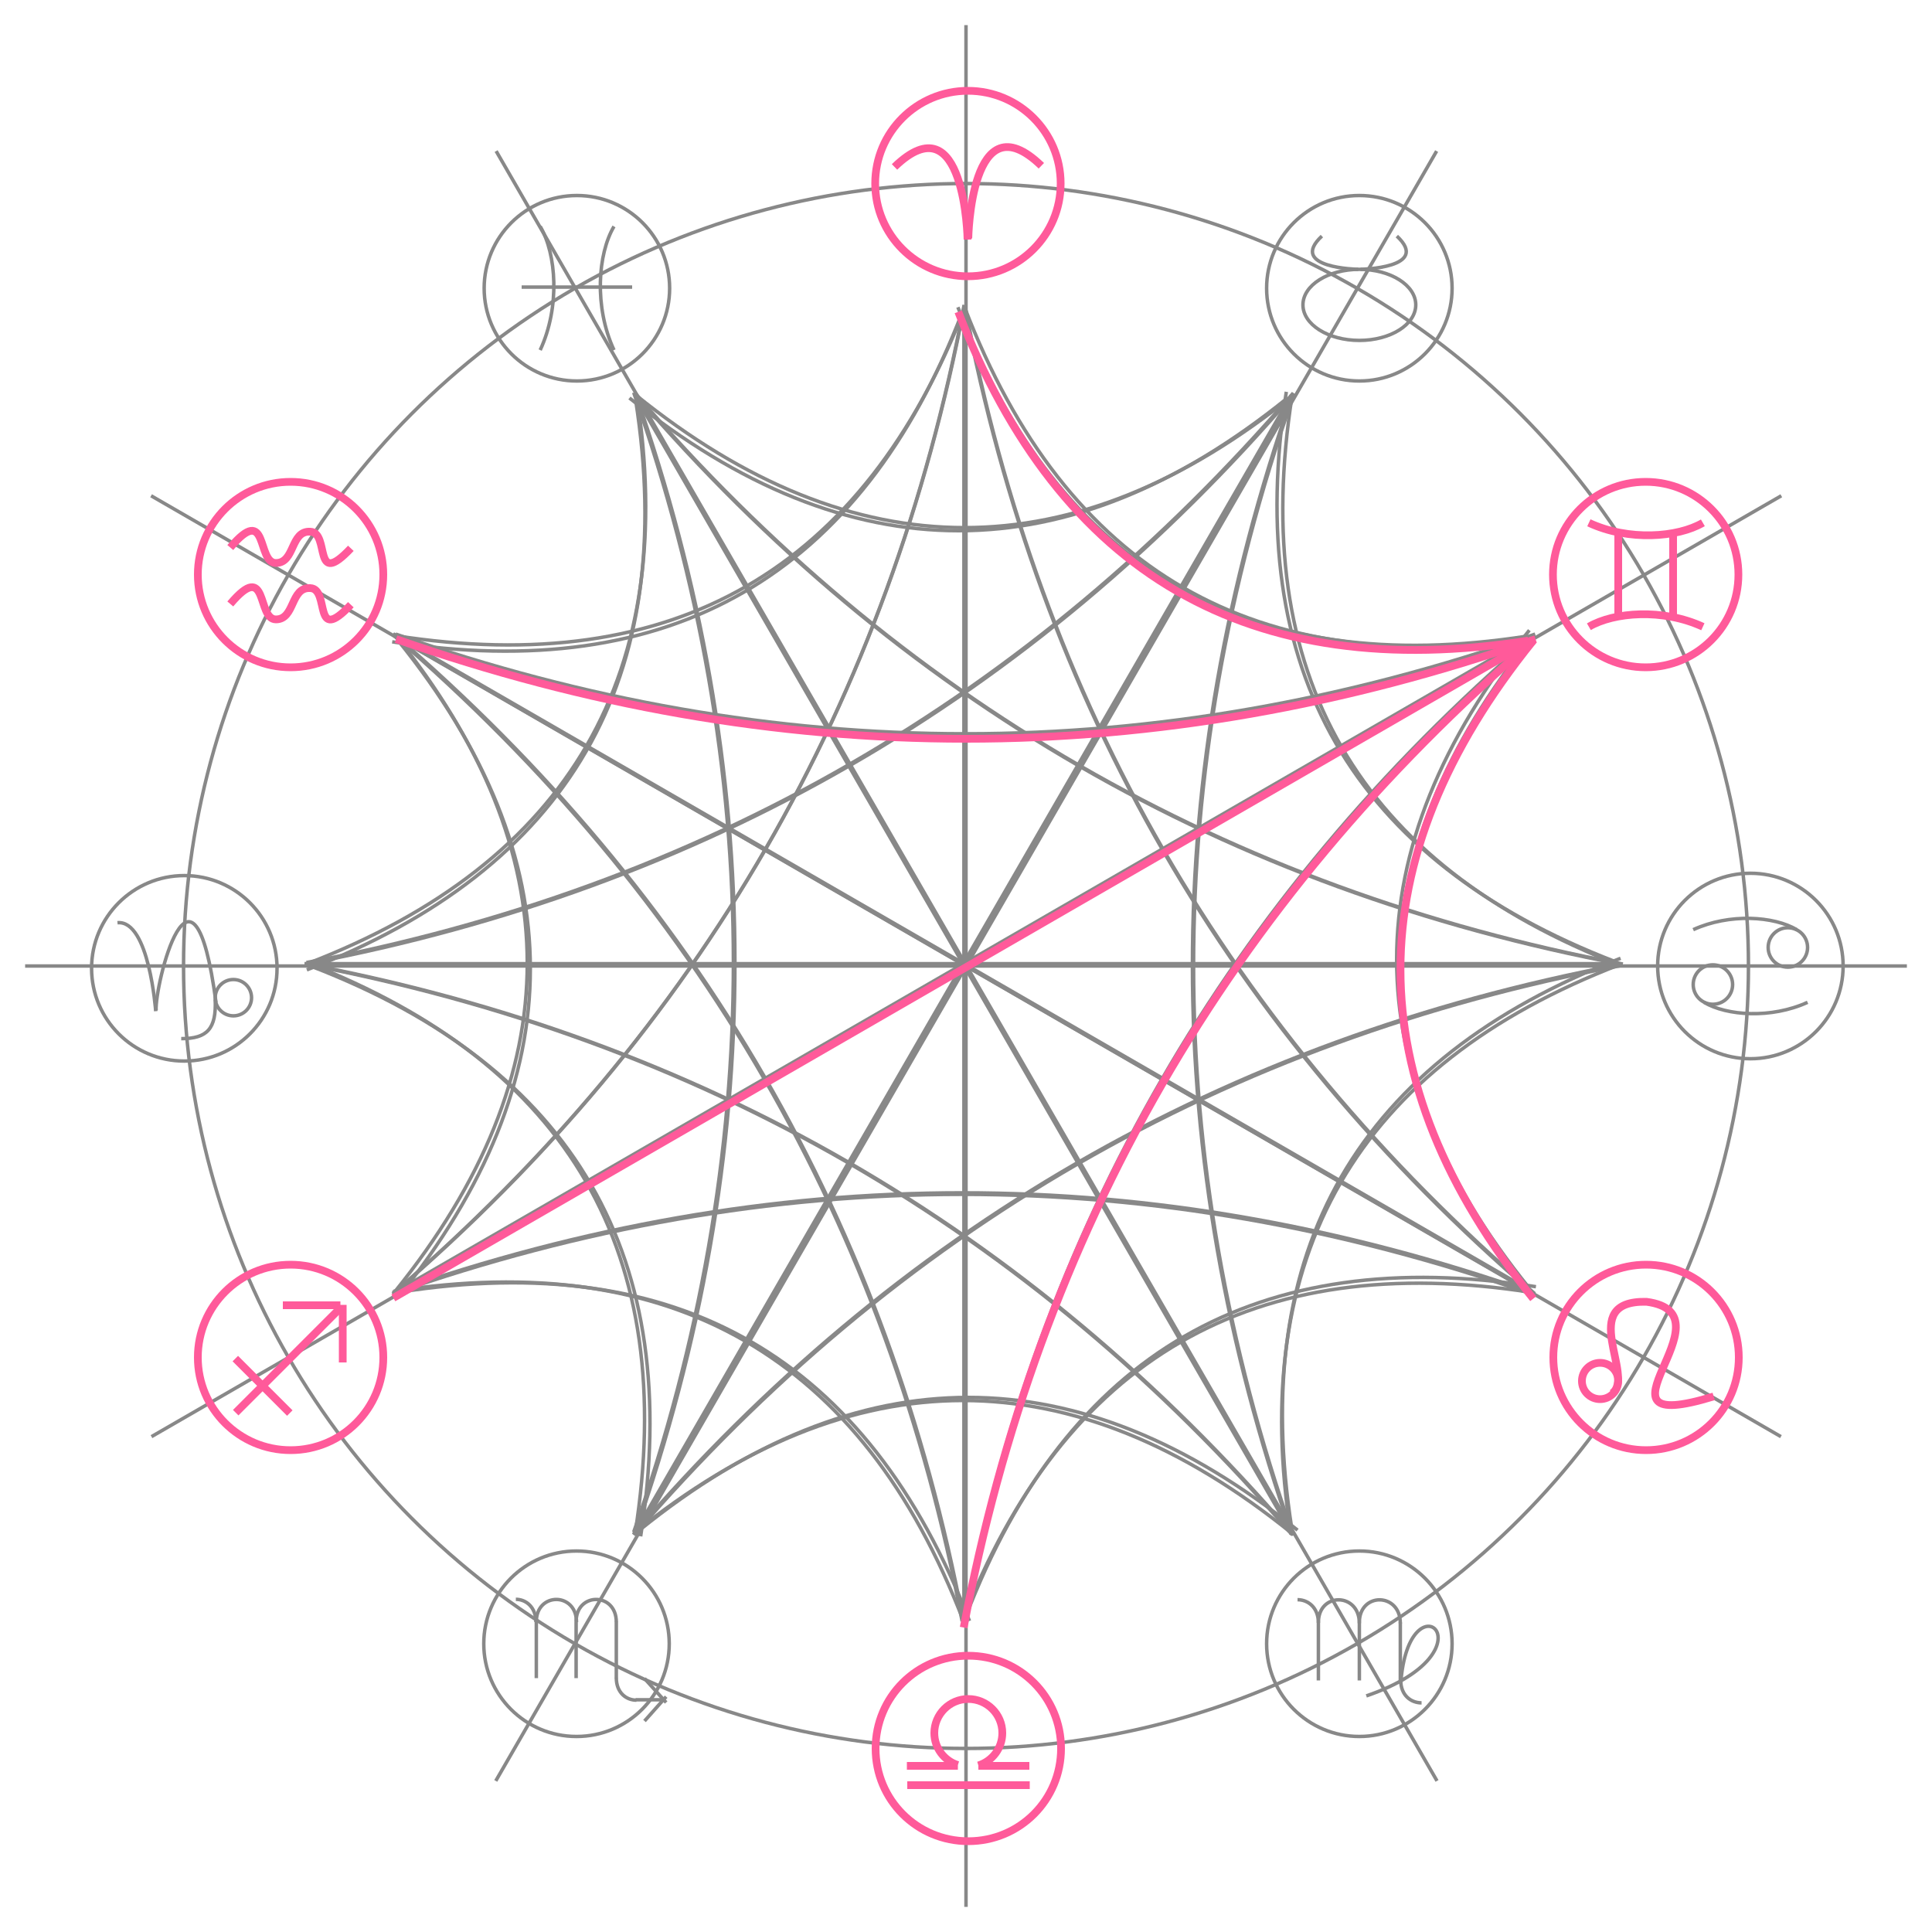 <?xml version="1.0" encoding="utf-8"?>
<!-- Generator: Adobe Illustrator 15.0.0, SVG Export Plug-In  -->
<!DOCTYPE svg PUBLIC "-//W3C//DTD SVG 1.1//EN" "http://www.w3.org/Graphics/SVG/1.1/DTD/svg11.dtd">
<svg version="1.1"
	 xmlns="http://www.w3.org/2000/svg" xmlns:xlink="http://www.w3.org/1999/xlink" xmlns:a="http://ns.adobe.com/AdobeSVGViewerExtensions/3.0/"
	 x="0px" y="0px" width="500px" height="500px" viewBox="-6.5 -6.5 500 500" enable-background="new -6.5 -6.5 500 500"
	 xml:space="preserve">
<defs>
</defs>
<circle id="_7576728_1_" fill="none" stroke="#888888" stroke-width="0.9" cx="243.5" cy="243.5" r="202.5"/>
<line id="_238518904_1_" fill="none" stroke="#888888" stroke-width="0.9" x1="0" y1="243.5" x2="487" y2="243.5"/>
<line id="_239080608_1_" fill="none" stroke="#888888" stroke-width="0.9" x1="243.5" y1="487" x2="243.5" y2="0"/>
<line id="_236163080_1_" fill="none" stroke="#888888" stroke-width="0.9" x1="32.7" y1="365.3" x2="454.5" y2="121.8"/>
<line id="_7576752_1_" fill="none" stroke="#888888" stroke-width="0.9" x1="365.4" y1="454.4" x2="121.9" y2="32.6"/>
<line id="_239050464_1_" fill="none" stroke="#888888" stroke-width="0.9" x1="121.8" y1="454.4" x2="365.3" y2="32.6"/>
<line id="_239049848_1_" fill="none" stroke="#888888" stroke-width="0.9" x1="454.4" y1="365.3" x2="32.6" y2="121.8"/>
<circle id="_7573776_1_" fill="none" stroke="#FF5A9A" stroke-width="2" cx="419.4" cy="142.2" r="24"/>
<path id="_272317888_1_" fill="none" stroke="#FF5A9A" stroke-width="2" d="M404.7,128.8c10.3,4.8,23,3.8,29.5,0"/>
<path id="_274063248_1_" fill="none" stroke="#FF5A9A" stroke-width="2" d="M434.2,155.7c-10.4-4.8-23-3.8-29.5,0"/>
<line id="_275021608_1_" fill="none" stroke="#FF5A9A" stroke-width="2" x1="412.3" y1="153.8" x2="412.3" y2="131.5"/>
<line id="_273792080_1_" fill="none" stroke="#FF5A9A" stroke-width="2" x1="426.5" y1="153.6" x2="426.5" y2="131.4"/>
<circle id="_7573104_1_" fill="none" stroke="#888888" stroke-width="0.9" cx="345.3" cy="418.9" r="24"/>
<line id="_275022304_1_" fill="none" stroke="#888888" stroke-width="0.9" x1="334.7" y1="413.4" x2="334.7" y2="428.4"/>
<path id="_275022376_1_" fill="none" stroke="#888888" stroke-width="0.9" d="M329.3,407.5c2.7,0,5.4,2,5.4,6"/>
<line id="_461934896_1_" fill="none" stroke="#888888" stroke-width="0.9" x1="345.3" y1="413.4" x2="345.3" y2="428.4"/>
<path id="_273792512_1_" fill="none" stroke="#888888" stroke-width="0.9" d="M334.7,413.4c0-7.9,10.6-7.8,10.6,0.2"/>
<line id="_273880672_1_" fill="none" stroke="#888888" stroke-width="0.9" x1="355.9" y1="413.4" x2="355.9" y2="428.4"/>
<path id="_272904616_1_" fill="none" stroke="#888888" stroke-width="0.9" d="M345.3,413.4c0-7.9,10.6-7.8,10.6,0.2"/>
<path id="_461934920_1_" fill="none" stroke="#888888" stroke-width="0.9" d="M356,428.3c0,4,2.7,5.9,5.4,5.9"/>
<path id="_275021416_1_" fill="none" stroke="#888888" stroke-width="0.9" d="M356,429.3c2-29.1,25.5-8.7-8.9,3.1"/>
<path id="_275023360_1_" fill="none" stroke="#888888" stroke-width="0.9" d="M33.8,255.2c0,0-1.7-23.7-9.9-22.9"/>
<path id="_272317312_1_" fill="none" stroke="#888888" stroke-width="0.9" d="M33.9,255c-0.4-6.4,9.5-47,15.5-2.1"/>
<path id="_275023608_1_" fill="none" stroke="#888888" stroke-width="0.9" d="M49.2,252.2c0.3,7.5-2,10.1-8.8,10.1"/>
<ellipse id="_275024448_1_" fill="none" stroke="#888888" stroke-width="0.9" cx="53.9" cy="251.7" rx="4.7" ry="4.7"/>
<circle id="_7571352_1_" fill="none" stroke="#888888" stroke-width="0.9" cx="41.2" cy="244.1" r="24"/>
<circle id="_7571232_1_" fill="none" stroke="#FF5A9A" stroke-width="2" cx="419.5" cy="344.8" r="24"/>
<path id="_273792680_1_" fill="none" stroke="#FF5A9A" stroke-width="2" d="M410.7,354.1c6.2-4.4-9.3-24.1,8.9-23.7
	c23.5,3.1-18.3,35.4,17.4,24.5"/>
<ellipse id="_273880960_1_" fill="none" stroke="#FF5A9A" stroke-width="2" cx="407.6" cy="350.9" rx="4.7" ry="4.7"/>
<circle id="_7570800_1_" fill="none" stroke="#FF5A9A" stroke-width="2" cx="244" cy="41" r="24"/>
<path id="_272317216_1_" fill="none" stroke="#FF5A9A" stroke-width="2" d="M243.9,55.5c0,0-0.6-36.5-18.9-18.8"/>
<path id="_273775824_1_" fill="none" stroke="#FF5A9A" stroke-width="2" d="M244.1,55.2c0,0,0.6-36.5,18.9-18.8"/>
<circle id="_7570368_1_" fill="none" stroke="#888888" stroke-width="0.9" cx="446.5" cy="243.5" r="24"/>
<path id="_274128120_1_" fill="none" stroke="#888888" stroke-width="0.9" d="M431.7,234.1c9.4-4.3,20.9-3.5,26.8,0"/>
<ellipse id="_271953080_1_" fill="none" stroke="#888888" stroke-width="0.9" cx="456.2" cy="238.7" rx="5.1" ry="5.1"/>
<path id="_272317816_1_" fill="none" stroke="#888888" stroke-width="0.9" d="M461.3,252.9c-9.4,4.3-20.9,3.5-26.8,0"/>
<ellipse id="_272317408_1_" fill="none" stroke="#888888" stroke-width="0.9" cx="436.8" cy="248.3" rx="5.1" ry="5.1"/>
<path id="_273801192_1_" fill="none" stroke="#888888" stroke-width="0.9" d="M133.3,84.1c5.2-11.2,4.2-24.9,0-32"/>
<path id="_273792272_1_" fill="none" stroke="#888888" stroke-width="0.9" d="M152.4,84.1c-5.2-11.2-4.2-24.9,0-32"/>
<line id="_273790560_1_" fill="none" stroke="#888888" stroke-width="0.9" x1="128.5" y1="67.8" x2="157.1" y2="67.8"/>
<circle id="_226247624_1_" fill="none" stroke="#888888" stroke-width="0.9" cx="142.8" cy="68.1" r="24"/>
<line id="_274859648_1_" fill="none" stroke="#888888" stroke-width="0.9" x1="132.3" y1="413.2" x2="132.3" y2="427.8"/>
<path id="_274859672_1_" fill="none" stroke="#888888" stroke-width="0.9" d="M127,407.4c2.6,0,5.2,2,5.2,5.9"/>
<line id="_272904496_1_" fill="none" stroke="#888888" stroke-width="0.9" x1="142.6" y1="413.2" x2="142.6" y2="427.8"/>
<path id="_275024688_1_" fill="none" stroke="#888888" stroke-width="0.9" d="M132.3,413.2c0-7.7,10.4-7.7,10.4,0.1"/>
<line id="_275023464_1_" fill="none" stroke="#888888" stroke-width="0.9" x1="153" y1="413.2" x2="153" y2="427.8"/>
<path id="_461934848_1_" fill="none" stroke="#888888" stroke-width="0.9" d="M142.6,413.2c0-7.7,10.4-7.7,10.4,0.1"/>
<path id="_461017960_1_" fill="none" stroke="#888888" stroke-width="0.9" d="M153,427.7c0,3.9,2.6,5.8,5.2,5.8"/>
<line id="_275023560_1_" fill="none" stroke="#888888" stroke-width="0.9" x1="158" y1="433.4" x2="165.3" y2="433.4"/>
<line id="_275024640_1_" fill="none" stroke="#888888" stroke-width="0.9" x1="165.9" y1="432.6" x2="160.3" y2="438.9"/>
<line id="_275024544_1_" fill="none" stroke="#888888" stroke-width="0.9" x1="165.9" y1="434.1" x2="160.3" y2="427.9"/>
<circle id="_272317936_1_" fill="none" stroke="#888888" stroke-width="0.9" cx="142.7" cy="418.9" r="24"/>
<circle id="_235697888_1_" fill="none" stroke="#888888" stroke-width="0.9" cx="345.3" cy="68.1" r="24"/>
<ellipse id="_274128192_1_" fill="none" stroke="#888888" stroke-width="0.9" cx="345.3" cy="72.4" rx="14.6" ry="9.2"/>
<path id="_273791440_1_" fill="none" stroke="#888888" stroke-width="0.9" d="M345,63.2c0,0-18.3-0.3-9.4-8.6"/>
<path id="_275023704_1_" fill="none" stroke="#888888" stroke-width="0.9" d="M345.6,63.2c0,0,18.3-0.3,9.4-8.6"/>
<ellipse id="_235699496_1_" fill="none" stroke="#FF5A9A" stroke-width="2" cx="68.7" cy="142.2" rx="24" ry="24"/>
<path id="_458488104_1_" fill="none" stroke="#FF5A9A" stroke-width="2" d="M53.1,135.2c9.9-11.7,6.8,4,11.8,4
	c5,0,3.7-8.4,8.9-8.1c5.2,0.2,0.5,14.9,10.5,4.3"/>
<path id="_459467632_1_" fill="none" stroke="#FF5A9A" stroke-width="2" d="M53.1,149.8c9.9-11.7,6.8,4,11.8,4
	c5,0,3.7-8.4,8.9-8.1c5.2,0.2,0.5,14.9,10.5,4.3"/>
<circle id="_235700144_1_" fill="none" stroke="#FF5A9A" stroke-width="2" cx="68.7" cy="344.8" r="24"/>
<line id="_459354152_1_" fill="none" stroke="#FF5A9A" stroke-width="2" x1="81.6" y1="332" x2="54.5" y2="359.1"/>
<line id="_274119616_1_" fill="none" stroke="#FF5A9A" stroke-width="2" x1="68.5" y1="359.2" x2="54.4" y2="345.1"/>
<line id="_235700648_1_" fill="none" stroke="#FF5A9A" stroke-width="2" x1="81.6" y1="331.3" x2="66.7" y2="331.3"/>
<line id="_235700936_1_" fill="none" stroke="#FF5A9A" stroke-width="2" x1="82.2" y1="331.2" x2="82.2" y2="346.1"/>
<path id="_235701080_1_" fill="none" stroke="#FF5A9A" stroke-width="2" d="M268.1,446c0-13.3-10.7-24-24-24
	c-13.3,0-24,10.7-24,24c0,13.3,10.7,24,24,24C257.4,470,268.1,459.3,268.1,446z"/>
<line id="_275021776_1_" fill="none" stroke="#FF5A9A" stroke-width="2" x1="228.3" y1="455.5" x2="260" y2="455.5"/>
<path id="_274119568_1_" fill="none" stroke="#FF5A9A" stroke-width="2" d="M228.2,450.5h13.2 M246.7,450.5h13.2 M241.4,450.3
	c-3.5-1.1-6.1-4.4-6.1-8.3c0-4.8,3.9-8.8,8.8-8.8c4.8,0,8.8,3.9,8.8,8.8c0,3.9-2.6,7.3-6.2,8.4"/>
<path id="_238945472_1_" fill="none" stroke="#888888" stroke-width="0.9" d="M243.2,73.2c26.2,68.1,75.4,96.5,147.5,85.2"/>
<path id="_239087032_1_" fill="none" stroke="#888888" stroke-width="0.9" d="M243.2,73.2c19.4,102.4,68.5,187.5,147.5,255.4"/>
<line id="_80356304_1_" fill="none" stroke="#888888" stroke-width="0.9" x1="243" y1="73.2" x2="243" y2="413.7"/>
<path id="_239457000_1_" fill="none" stroke="#888888" stroke-width="0.9" d="M243.1,72.5C223.7,174.9,174.6,260,95.7,327.9"/>
<path id="_239483200_1_" fill="none" stroke="#888888" stroke-width="0.9" d="M242.5,74.4c-26.2,68.1-75.4,96.5-147.5,85.2"/>
<path id="_238556712_1_" fill="none" stroke="#888888" stroke-width="0.9" d="M158,95.7c56.7,45.8,113.5,45.8,170.3,0"/>
<path id="_239397800_1_" fill="none" stroke="#888888" stroke-width="0.9" d="M158,95.7c68,79,153.1,128.1,255.4,147.4"/>
<line id="_239483176_1_" fill="none" stroke="#888888" stroke-width="0.9" x1="157.8" y1="95.8" x2="328" y2="390.7"/>
<path id="_239483296_1_" fill="none" stroke="#888888" stroke-width="0.9" d="M157.5,95.1c34.4,98.3,34.4,196.6,0,294.9"/>
<path id="_239482744_1_" fill="none" stroke="#888888" stroke-width="0.9" d="M158,97c11.3,72.1-17.1,121.2-85.1,147.5"/>
<path id="_239049800_1_" fill="none" stroke="#888888" stroke-width="0.9" d="M95.8,158c72.1,11.3,121.2-17.1,147.5-85.1"/>
<path id="_239484376_1_" fill="none" stroke="#888888" stroke-width="0.9" d="M95.8,158c98.3,34.4,196.6,34.4,294.9,0"/>
<line id="_236163248_1_" fill="none" stroke="#888888" stroke-width="0.9" x1="95.7" y1="158.2" x2="390.6" y2="328.4"/>
<path id="_80356328_1_" fill="none" stroke="#888888" stroke-width="0.9" d="M95.1,157.7c79,68,128.1,153.1,147.4,255.4"/>
<path id="_235659840_1_" fill="none" stroke="#888888" stroke-width="0.9" d="M96.4,159.1c45.8,56.7,45.8,113.5,0,170.3"/>
<path id="_239408040_1_" fill="none" stroke="#888888" stroke-width="0.9" d="M73,242.9c68.1-26.2,96.5-75.4,85.2-147.5"/>
<path id="_239397680_1_" fill="none" stroke="#888888" stroke-width="0.9" d="M73,242.9c102.4-19.4,187.5-68.5,255.4-147.5"/>
<line id="_237951168_1_" fill="none" stroke="#888888" stroke-width="0.9" x1="73" y1="243.1" x2="413.5" y2="243.1"/>
<path id="_7575192_1_" fill="none" stroke="#888888" stroke-width="0.9" d="M72.3,243c102.4,19.4,187.5,68.5,255.4,147.5"/>
<path id="_238519912_1_" fill="none" stroke="#888888" stroke-width="0.9" d="M74.1,243.6c68.1,26.2,96.5,75.4,85.2,147.5"/>
<path id="_80241360_1_" fill="none" stroke="#888888" stroke-width="0.9" d="M95.6,327.9c45.8-56.7,45.8-113.5,0-170.3"/>
<path id="_239382168_1_" fill="none" stroke="#888888" stroke-width="0.9" d="M95.6,327.9c79-68,128.1-153.1,147.4-255.4"/>
<line id="_238869504_1_" fill="none" stroke="#888888" stroke-width="0.9" x1="95.7" y1="328.1" x2="390.6" y2="157.8"/>
<path id="_239408704_1_" fill="none" stroke="#888888" stroke-width="0.9" d="M95,328.4c98.3-34.4,196.6-34.4,294.9,0"/>
<path id="_239409160_1_" fill="none" stroke="#888888" stroke-width="0.9" d="M96.9,327.9c72.1-11.3,121.2,17.1,147.5,85.1"/>
<path id="_239392608_1_" fill="none" stroke="#888888" stroke-width="0.9" d="M157.9,390.1c11.3-72.1-17.1-121.2-85.1-147.5"/>
<path id="_238556640_1_" fill="none" stroke="#888888" stroke-width="0.9" d="M157.9,390.1c34.4-98.3,34.4-196.6,0-294.9"/>
<line id="_239048472_1_" fill="none" stroke="#888888" stroke-width="0.9" x1="158.1" y1="390.2" x2="328.3" y2="95.3"/>
<path id="_239408352_1_" fill="none" stroke="#888888" stroke-width="0.9" d="M157.6,390.8c68-79,153.1-128.1,255.4-147.4"/>
<path id="_238905136_1_" fill="none" stroke="#888888" stroke-width="0.9" d="M159,389.5c56.7-45.8,113.5-45.8,170.3,0"/>
<path id="_239483864_1_" fill="none" stroke="#888888" stroke-width="0.9" d="M242.8,412.9c-26.2-68.1-75.4-96.5-147.5-85.2"/>
<path id="_239483768_1_" fill="none" stroke="#888888" stroke-width="0.9" d="M242.8,412.9c-19.4-102.4-68.5-187.5-147.5-255.4"/>
<line id="_239483672_1_" fill="none" stroke="#888888" stroke-width="0.9" x1="243" y1="412.9" x2="243" y2="72.4"/>
<path id="_239392896_1_" fill="none" stroke="#888888" stroke-width="0.9" d="M242.9,413.6c19.4-102.4,68.5-187.5,147.5-255.4"/>
<path id="_239409184_1_" fill="none" stroke="#888888" stroke-width="0.9" d="M243.5,411.7c26.2-68.1,75.4-96.5,147.5-85.2"/>
<path id="_238846952_1_" fill="none" stroke="#888888" stroke-width="0.9" d="M327.8,390.3c-56.7-45.8-113.5-45.8-170.3,0"/>
<path id="_238846856_1_" fill="none" stroke="#888888" stroke-width="0.9" d="M327.8,390.3c-68-79-153.1-128.1-255.4-147.4"/>
<line id="_238846760_1_" fill="none" stroke="#888888" stroke-width="0.9" x1="328" y1="390.2" x2="157.7" y2="95.3"/>
<path id="_238846640_1_" fill="none" stroke="#888888" stroke-width="0.9" d="M328.2,390.9c-34.4-98.3-34.4-196.6,0-294.9"/>
<path id="_238846544_1_" fill="none" stroke="#888888" stroke-width="0.9" d="M327.8,389c-11.3-72.1,17.1-121.2,85.1-147.5"/>
<path id="_239483008_1_" fill="none" stroke="#888888" stroke-width="0.9" d="M390,328c-72.1-11.3-121.2,17.1-147.5,85.1"/>
<path id="_239483440_1_" fill="none" stroke="#888888" stroke-width="0.9" d="M390,328c-98.3-34.4-196.6-34.4-294.9,0"/>
<line id="_239453584_1_" fill="none" stroke="#888888" stroke-width="0.9" x1="390.1" y1="327.8" x2="95.2" y2="157.6"/>
<path id="_238519024_1_" fill="none" stroke="#888888" stroke-width="0.9" d="M390.7,328.3c-79-68-128.1-153.1-147.4-255.4"/>
<path id="_7574448_1_" fill="none" stroke="#888888" stroke-width="0.9" d="M389.3,326.9c-45.8-56.7-45.8-113.5,0-170.3"/>
<path id="_7574256_1_" fill="none" stroke="#888888" stroke-width="0.9" d="M412.8,243.1c-68.1,26.2-96.5,75.4-85.2,147.5"/>
<path id="_239381448_1_" fill="none" stroke="#888888" stroke-width="0.9" d="M412.8,243.1c-102.4,19.4-187.5,68.5-255.4,147.5"/>
<line id="_239485024_1_" fill="none" stroke="#888888" stroke-width="0.9" x1="412.8" y1="242.9" x2="72.3" y2="242.9"/>
<path id="_239484952_1_" fill="none" stroke="#888888" stroke-width="0.9" d="M413.5,243C311.1,223.6,226,174.5,158.1,95.5"/>
<path id="_239484856_1_" fill="none" stroke="#888888" stroke-width="0.9" d="M411.6,242.4c-68.1-26.2-96.5-75.4-85.2-147.5"/>
<path id="_239484208_1_" fill="none" stroke="#888888" stroke-width="0.9" d="M390.2,158.1c-45.8,56.7-45.8,113.5,0,170.3"/>
<path id="_239484112_1_" fill="none" stroke="#888888" stroke-width="0.9" d="M390.2,158.1c-79,68-128.1,153.1-147.4,255.4"/>
<line id="_80356256_1_" fill="none" stroke="#888888" stroke-width="0.9" x1="390.1" y1="157.9" x2="95.2" y2="328.2"/>
<path id="_239050560_1_" fill="none" stroke="#888888" stroke-width="0.9" d="M390.8,157.6c-98.3,34.4-196.6,34.4-294.9,0"/>
<path id="_239381832_1_" fill="none" stroke="#888888" stroke-width="0.9" d="M388.9,158.1c-72.1,11.3-121.2-17.1-147.5-85.1"/>
<path id="_239080704_1_" fill="none" stroke="#888888" stroke-width="0.9" d="M327.9,95.9C316.6,168,345,217.1,413,243.4"/>
<path id="_238905352_1_" fill="none" stroke="#888888" stroke-width="0.9" d="M327.9,95.9c-34.4,98.3-34.4,196.6,0,294.9"/>
<line id="_239453440_1_" fill="none" stroke="#888888" stroke-width="0.9" x1="327.7" y1="95.8" x2="157.5" y2="390.7"/>
<path id="_239457048_1_" fill="none" stroke="#888888" stroke-width="0.9" d="M328.2,95.2c-68,79-153.1,128.1-255.4,147.4"/>
<path id="_239453512_1_" fill="none" stroke="#888888" stroke-width="0.9" d="M326.7,96.5c-56.7,45.8-113.5,45.8-170.3,0"/>
<path id="_239482912_1_" fill="none" stroke="#FF5A9A" stroke-width="2" d="M390.3,159.3c-45.8,56.7-45.8,113.5,0,170.3"/>
<path id="_239408112_1_" fill="none" stroke="#FF5A9A" stroke-width="2" d="M390.3,159.3c-79,68-128.1,153.1-147.4,255.4"/>
<line id="_239482984_1_" fill="none" stroke="#FF5A9A" stroke-width="2" x1="390.2" y1="159.1" x2="95.3" y2="329.4"/>
<path id="_235701416_1_" fill="none" stroke="#FF5A9A" stroke-width="2" d="M390.9,158.9c-98.3,34.4-196.6,34.4-294.9,0"/>
<path id="_7576992_1_" fill="none" stroke="#FF5A9A" stroke-width="2" d="M389,159.3c-72.1,11.3-121.2-17.1-147.5-85.1"/>
</svg>

